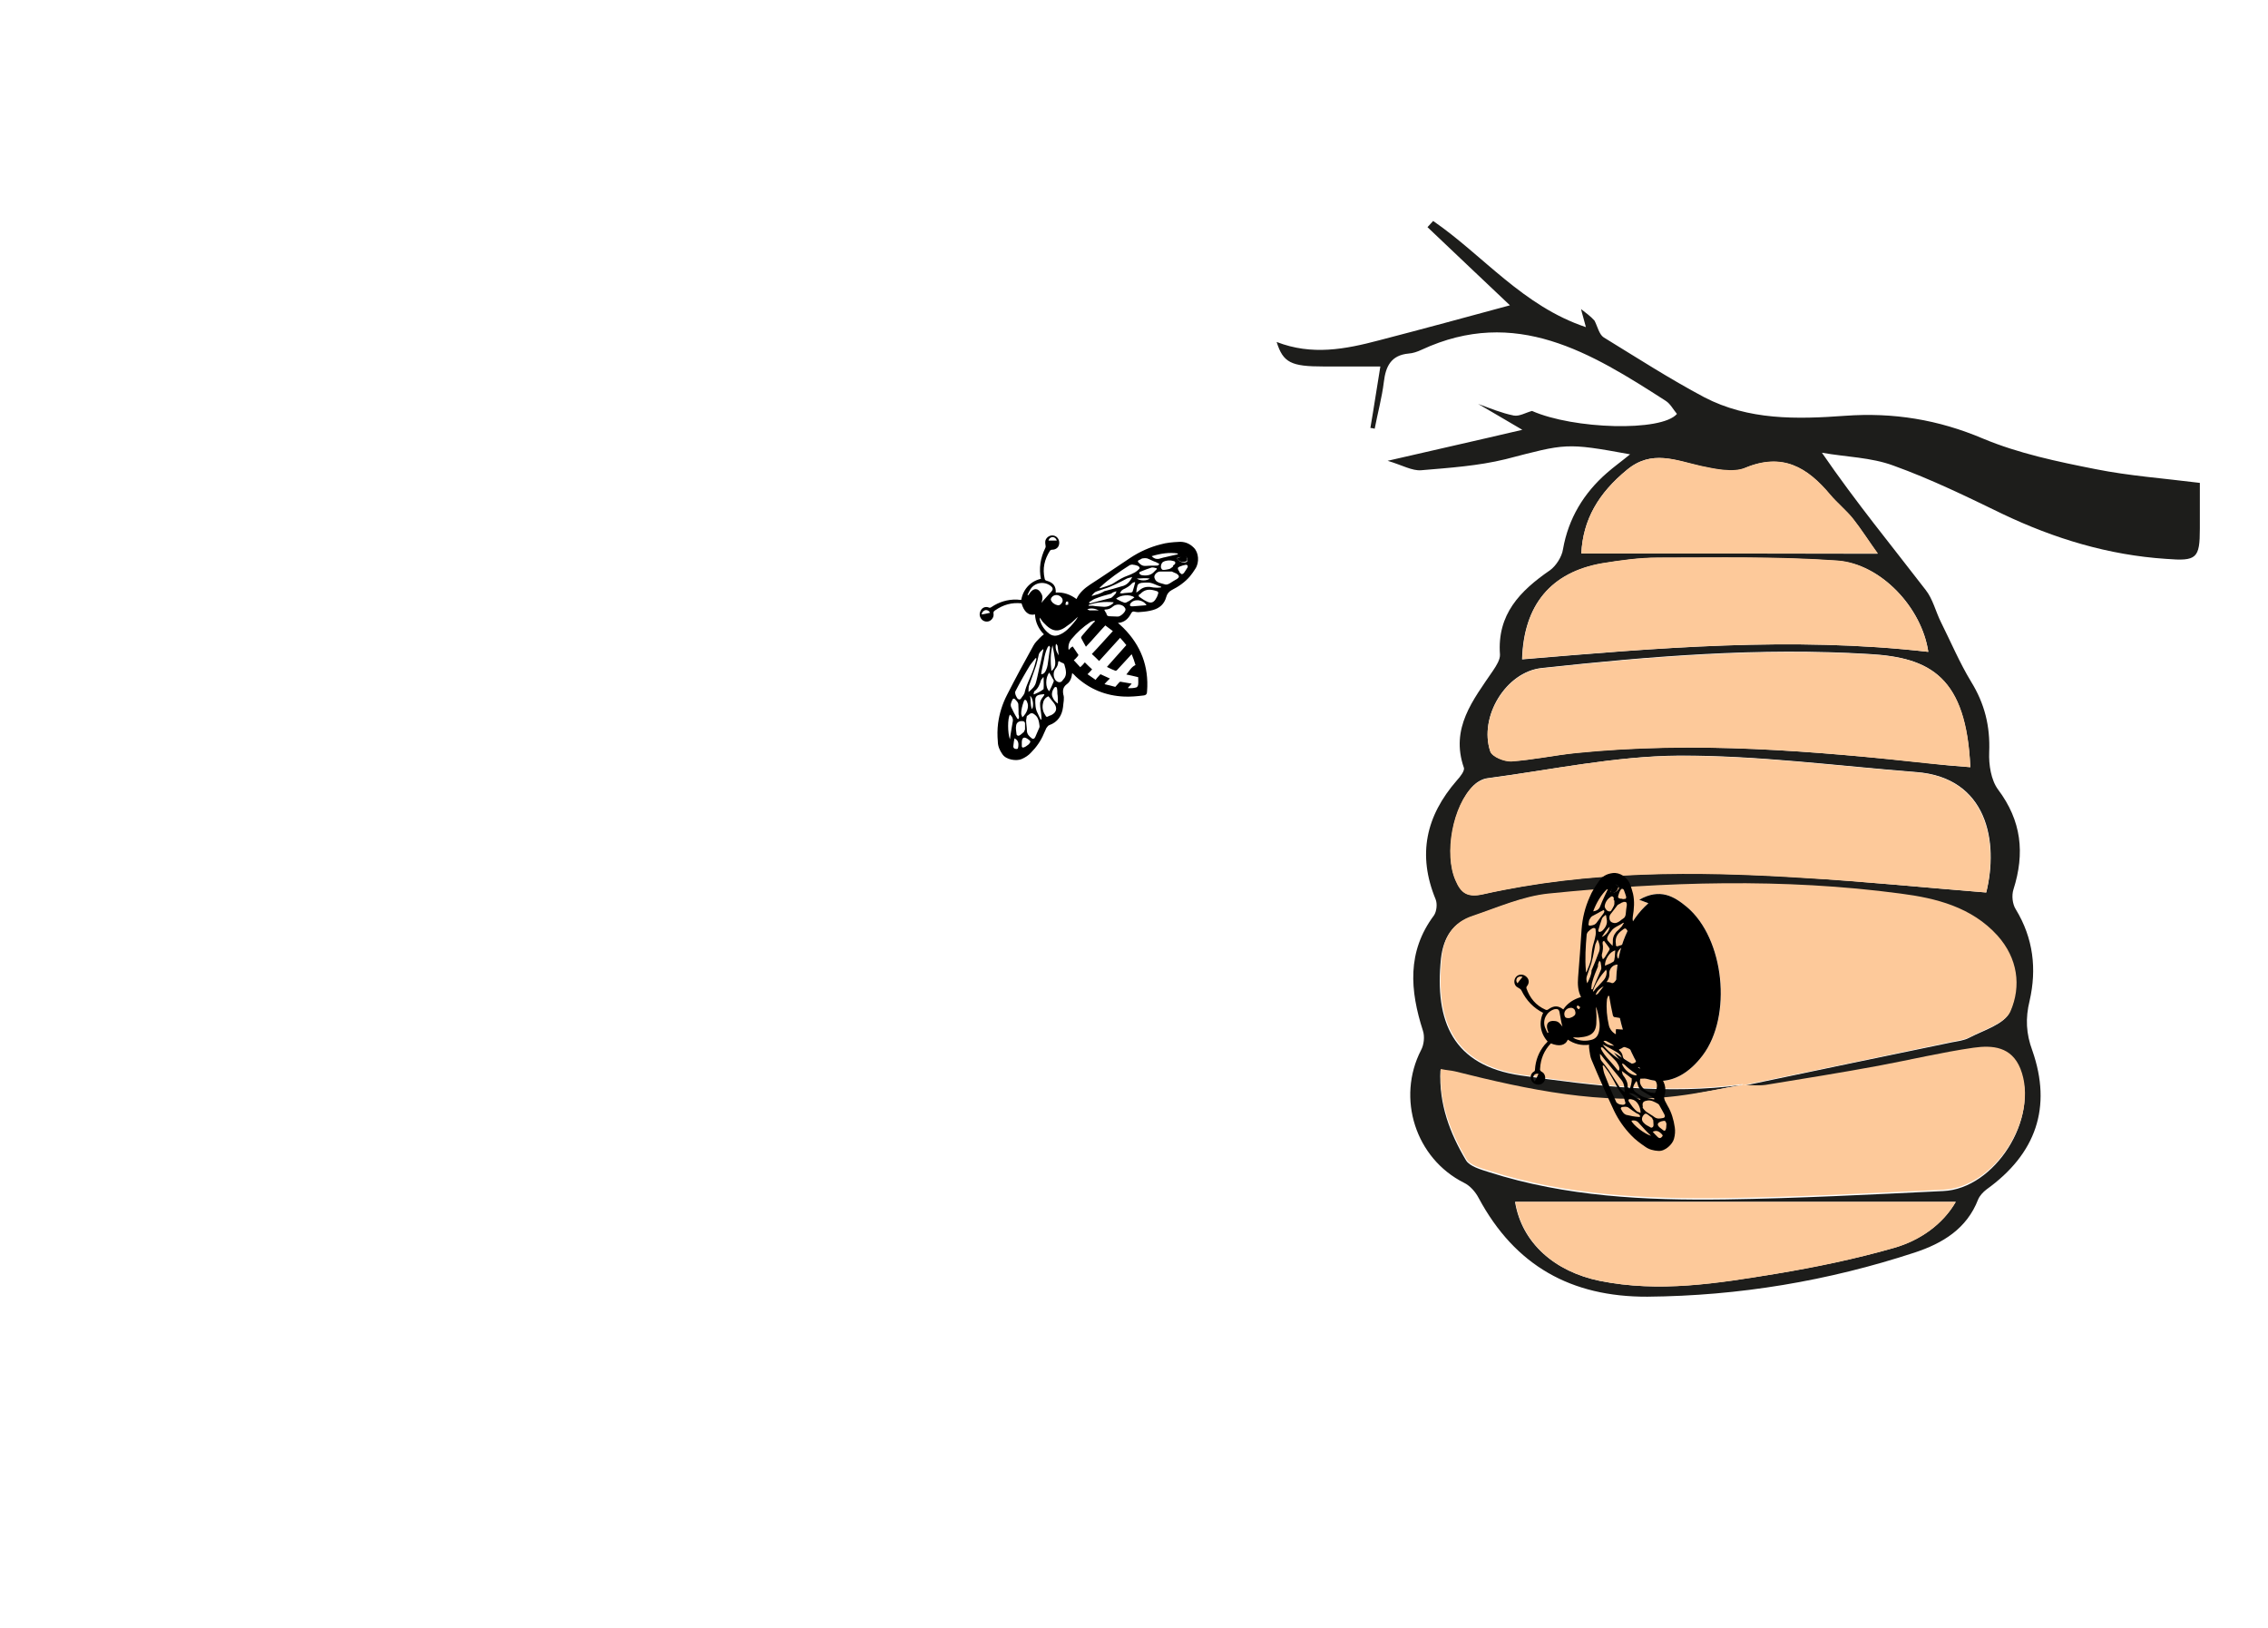 <?xml version="1.0" encoding="utf-8"?>
<!-- Generator: Adobe Illustrator 22.1.0, SVG Export Plug-In . SVG Version: 6.00 Build 0)  -->
<svg version="1.1" id="Calque_1" xmlns="http://www.w3.org/2000/svg" xmlns:xlink="http://www.w3.org/1999/xlink" x="0px" y="0px"
	 viewBox="0 0 841.9 604.3" style="enable-background:new 0 0 841.9 604.3;" xml:space="preserve">
<style type="text/css">
	.st0{fill:#1D1D1B;}
	.st1{fill:#FDC99A;}
</style>
<g>
	<g>
		<path d="M386.4,214.9c-0.8-4-0.2-7.8,1.6-11.5c0.2-0.4,0.2-0.7,0.1-1.1c-0.1-0.4-0.1-0.9-0.1-1.3c0.1-1.3,1.4-2.4,2.8-2.3
			c1.4,0.1,2.4,1.3,2.4,2.7c0,1.6-1.1,2.6-2.7,2.6c-0.3,0-0.6,0.2-0.7,0.3c-2.1,3.3-2.9,6.7-2,10.5c0.1,0.4,0.3,0.6,0.7,0.7
			c2.5,0.7,3.5,2,3.4,4.4c2.9-0.2,5.4,0.7,7.7,2.4c1.1-2.4,3-4,5.1-5.4c5-3.2,9.9-6.6,14.9-9.9c3.5-2.3,7.3-4,11.3-5
			c2.1-0.6,4.4-0.8,6.5-0.9c2.2-0.2,4.1,0.5,5.7,2.1c1.9,1.8,2.2,5.5,0.6,7.9c-0.6,1-1.3,1.9-2,2.8c-1.8,2.1-4.2,3.8-6.8,5.1
			c-1.1,0.6-1.7,1.5-2,2.6c-0.7,2.5-2.4,4.1-5,4.8c-1.4,0.4-2.9,0.6-4.5,0.7c-0.6,0.1-1.1,0.1-1.7,0c-1.2-0.3-1.4-0.3-2.1,1
			c-0.9,1.6-2.2,2.7-4,3c-0.2,0-0.5,0-0.6,0.1c0.7,0.5,1.3,1.2,2,1.8c6.5,6.5,9.5,14.3,8.8,23.5c0,1-0.3,1.5-1.4,1.6
			c-2.4,0.3-4.8,0.5-7.1,0.4c-6.8-0.3-12.8-2.7-17.9-7.4c-0.4-0.4-0.8-0.9-1.4-1.3c-0.2,1.7-0.7,3.2-2,4.1c-1.3,1-1.6,2.1-1.3,3.8
			c0.5,1.4,0,3.1-0.1,4.7c-0.4,3.2-2,5.6-5.1,6.7c-0.4,0.1-0.8,0.7-1.1,1.1c-0.3,0.6-0.6,1.3-0.9,2c-1.1,2.7-2.8,5.1-4.8,7.1
			c-0.9,1-2.1,1.8-3.5,2.4c-1.9,0.8-5.7,0.3-7.1-1.8c-1-1.4-1.7-3-1.7-4.7c-0.2-2.3-0.2-4.5,0.1-6.8c0.5-3.7,1.6-7.2,3.3-10.5
			c3.1-6.1,6.4-12.2,9.8-18.3c0.6-1.1,1.4-1.9,2.3-2.8c0.5-0.5,1-1,1.6-1.4c-2-2-3.2-4.6-3.3-7.4c-2.4,0.6-4.1-1-5-4.1
			c-3.6-0.4-6.8,0.5-9.8,2.6c-0.5,0.3-0.7,0.6-0.6,1.3c0.2,1.1-0.6,2.3-1.6,2.7c-1,0.4-2.3,0.1-3-0.9s-0.7-2.1-0.1-3.1
			c0.5-1,1.7-1.5,2.8-1.1c0.4,0.2,0.7,0.2,1.1-0.1c2.8-1.9,6-2.9,9.5-2.8c0.6,0.1,1,0.1,1.6,0.1c0.7-4.1,3.7-7.2,7.8-7.9
			C386.9,214.7,386.9,214.6,386.4,214.9z M378,261.2c-0.2-0.7-0.7-1.2-1.3-1.8c-0.3-0.3-0.8-0.1-0.9,0.3c-0.3,0.6-0.5,1.1-0.6,1.7
			c0,0.2,0,0.6,0.1,0.9c0.7,1.5,1.4,2.9,2.3,4.3c0.2,0.2,0.2,0.2,0.3,0.3c0.6-0.5,0.3-1,0.3-1.6c-0.1,0-0.1-0.1-0.1-0.1
			C378.1,263.9,378.1,262.6,378,261.2z M398.2,239.9c0.7,1,1.4,2.1,2.1,3.1c0.1,0-0.2,0.5-0.3,0.6c-0.4,0.4-0.8,1-1.4,1.4
			c0.8,0.9,1.5,1.6,2.4,2.6c0.6-0.5,1.1-1.1,1.7-1.8c0.9,0.9,1.7,1.7,2.7,2.6c-0.4,0.5-1,1.1-1.7,1.8c1.2,0.8,2,1.4,3,2.1
			c0.5-0.8,1.2-1.4,1.8-2.1c1.1,0.5,2.2,1,3.5,1.6c-0.7,0.7-1.3,1.2-2,2.1c1.4,0.3,2.9,0.7,4,1c0.7-0.7,1-1.2,1.6-1.8
			c0.1-0.1,0.3-0.1,0.4-0.1c1.4,0.3,2.7,0.4,4.1,0.7c-0.4,0.5-0.9,1-1.3,1.4c0,0.2,0,0.2,0,0.3c1,0,2,0,3-0.3c0.3,0,0.7-0.7,0.7-1.1
			c0.1-1,0-1.8,0-2.7c-1.6-0.4-3-0.7-4.4-1c1.1-1.2,1.8-2.8,3.4-3.5c-0.4-1.3-0.8-2.6-1.4-4c-0.4,0.3-0.6,0.6-0.7,0.7
			c-1.6,1.7-3.1,3.4-4.7,5.1c-0.1,0.2-0.6,0.4-0.7,0.3c-1-0.4-2-0.8-3.1-1.4c2.4-2.7,4.8-5.4,7.2-8.1c-0.7-0.9-1.4-1.7-2.3-2.7
			c-2.7,2.9-5.2,5.8-7.8,8.6c-0.9-0.9-1.7-1.7-2.7-2.6c2.7-2.8,5.2-5.7,7.8-8.5c-1-0.7-1.8-1.4-2.8-2.1c-2.4,2.5-4.6,5.2-7.2,7.9
			c-0.7-1.2-1.2-2.2-1.8-3.3c0-0.1,0.2-0.6,0.3-0.7c1.4-1.7,2.9-3.4,4.5-5.1c0.2,0,0.2-0.2,0.3-0.3c-0.1-0.2-0.1-0.2-0.1-0.3
			c-0.6,0.2-1.2,0.3-1.6,0.6c-2.6,1.7-4.9,3.8-6.9,6.2c-1,1.1-1.4,2.8-1.1,4.1C397.1,240.8,397.5,240.2,398.2,239.9z M382.4,246.8
			c-1.9,3.1-3.7,6.3-5.4,9.6c-0.2,0.2-0.2,0.8-0.1,1.1c0.1,0.6,0.4,1,0.7,1.6c0.4,0.5,1,0.7,1.4,0.1c0.5-0.8,1.3-1.5,1.4-2.4
			c0.6-2.6,1.8-4.7,2.7-7.1c0.7-1.7,1.2-3.4,1.6-5.1c0,0,0-0.2,0-0.3c-0.2,0-0.2,0-0.3-0.1C383.8,245.1,383.1,245.8,382.4,246.8z
			 M412.9,216.7c1.5-0.9,2.9-1.9,4.5-2.6c1.2-0.5,2.2-0.8,3.3-1.4c0.7-0.3,1.4-0.8,2-1.4c0.6-0.4,0.3-1-0.3-1.3
			c-0.5-0.1-1-0.4-1.6-0.4c-0.5-0.2-1.1,0-1.4,0.1c-3.8,2.4-7.6,5-10.9,8.1c-0.2,0.1-0.2,0.3-0.3,0.4c0.1,0,0.1,0.1,0.1,0.1
			C409.9,217.8,411.4,217.4,412.9,216.7z M435,212.1c-1.6,0-3,0-4.4,0c-1,0-2.2,1.1-2.1,2.1c0.1,0.6,0.5,1.4,1.1,1.7
			c0.8,0.5,1.7,0.6,2.6,0.9c0.7,0.3,1.3,0.1,2-0.3c1-0.7,1.8-1.1,2.8-1.7c0.8-0.6,0.8-1,0.1-1.7c-0.2,0-0.2,0-0.3-0.1
			c0.1,0,0.1-0.1,0.1-0.1C436.2,212.7,435.5,212.3,435,212.1z M380.9,267.3c0,1.3,0.3,2.7,0.3,4c0.1,1.2,0.8,1.9,1.7,2.6
			c0.5,0.5,1.1,0.3,1.4-0.4c0.4-1,0.9-2,1.3-3c0.2-0.3,0.3-0.7,0.3-1c-0.2-1.6-0.4-3.3-1.8-4.3c-0.9-0.8-1.6-0.6-2.3,0.1
			c-0.2,0-0.2,0.2-0.3,0.3c-0.2,0-0.2,0-0.3,0C381.1,266.2,381,266.6,380.9,267.3z M387.1,261.3c-0.3,1.7,0.2,3.1,1.1,4.4
			c0,0.3,0.5,0.3,0.6,0.3c0.5-0.3,1-0.5,1.4-0.6c2-1,2.4-2.6,1.1-4.4c-0.7-0.9-1.4-1.7-2.1-2.6C387.9,258.9,387.3,259.9,387.1,261.3
			z M422.7,220.8c0,0.2,0,0.5,0.1,0.6c0.9,0.6,1.8,1.3,2.7,1.7c1.8,1,2.9,0.5,3.8-1.3c0.2-0.2,0.2-0.5,0.3-0.6
			c0.6-1.5,0.6-1.7-1.1-2.1c-1.9-0.5-3.6-0.4-5.2,1.3C423.2,220.5,422.9,220.7,422.7,220.8z M392.8,245.6c0,1-0.4,1.9-1,2.6
			c-1,1.3-0.8,3.2,0.1,4.3c0.9,0.9,2,0.9,2.6-0.1c0.3-0.4,0.8-0.9,0.9-1.3c0.2-0.4,0.3-1,0.3-1.4c0-1.1-0.3-2.1-0.6-3.1
			c-0.1-0.3-0.4-0.5-0.7-0.6c-0.4-0.1-0.8-0.4-1.4-0.7C392.9,245.6,392.9,245.6,392.8,245.6z M410.3,227c0.1,0.3,0.4,0.5,0.4,0.6
			c0.1,1,0.7,1.1,1.4,1.1c0.9,0,1.7,0.1,2.6,0.1c0.2,0,0.2,0,0.3,0c1,0,2.8-1.7,2.8-2.6c0-0.4-0.3-0.8-0.6-1.1c-1.1-1-3-1-4.1,0
			c-0.8,0.7-1.7,1.1-2.8,1.1c-0.1,0-0.1,0-0.4,0.1C410.1,226.6,410.3,226.9,410.3,227z M390.3,219.5c0.7-0.8,0.6-1.4-0.3-2.1
			c-2.4-1.8-5.9-1.3-7.5,1.3c-0.4,0.7-0.8,1.4-1.1,2.1c0.2,0,0.2,0,0.3,0.1c0.3-0.3,0.4-0.6,0.7-1c1.4-1.8,3-1.7,4.1,0.3
			c0.7,1.1,0.5,2.2,0.1,3.5C387.8,222.2,389,221,390.3,219.5z M385.6,242.9c-0.3,1.4-0.6,2.8-1,4.1c-0.9,2.6-1.8,5.1-2.7,7.7
			c-0.1,0.7-0.1,1.4-0.1,2.1c1.2-1,2.4-2,2.8-3.7c0.6-2.2,1-4.6,1.6-6.9c0.3-1.5,0.7-2.9,1-4.5c0.1-0.3,0.1-0.4,0.1-0.7
			c0-0.1-0.1-0.1-0.1-0.1C386.6,241.5,385.9,241.9,385.6,242.9z M409.9,219.4c2.1-0.5,4.3-1.2,6.4-1.8c2-0.4,3.1-1.7,4-3.5
			c-0.7,0.3-1.4,0.3-2,0.6c-2.7,1.4-5.4,2.9-8.4,3.8c-0.9,0.3-1.7,0.6-2.6,0.9c-0.8,0.2-1.5,0.8-2.1,1.8
			C406.9,220.7,408.6,220.3,409.9,219.4z M396.5,232c-3.5,2.8-5.8,2.7-9.2-1c-0.5-0.5-0.8-1.2-1.4-1.8c0,0.3,0.1,0.6,0.1,0.9
			c0.6,2,1.7,3.7,3.4,5c1.3,1,2.6,1,4,0.4c2.1-0.9,3.7-2.6,5.1-4.3c0.6-0.7,1.2-1.4,1.6-2.3c0.1,0,0.1,0,0,0
			C398.9,230,397.8,231.2,396.5,232z M388.3,248.7c0.3-0.7,0.5-1.3,0.6-2c0.3-2.1,0.6-4.3,0.9-6.4c0-0.1-0.2-0.4-0.3-0.7
			c-0.2,0.3-0.5,0.3-0.6,0.6c-0.7,1.4-1.1,3-1.4,4.7c-0.3,1.6-0.6,3-0.9,4.4c0,0.3-0.1,0.6-0.1,0.9
			C387.5,250.2,388,249.4,388.3,248.7z M429.1,208.6c-1.2-0.4-2.2-1-3.3-1.4c-0.5-0.1-1-0.1-1.6,0c-0.4,0-0.9,0.5-1.3,0.6
			c-0.6,0.2-0.6,0.6-0.3,0.9c0.8,0.9,1.5,1.4,2.8,1.3c1.2-0.1,2.5-0.1,3.8-0.1c0.4,0,1,0,1.1-0.7
			C429.7,208.9,429.4,208.8,429.1,208.6z M412.5,220.3c-2,0.5-4,1.1-5.8,1.8c-0.9,0.3-1.6,0.9-2.3,1.3c-0.1,0-0.1,0.3-0.1,0.4
			c0.1,0,0.3,0.1,0.4,0.1c2.6-0.7,5.1-1.3,7.7-2c0.6-0.3,1.1-1,1.7-1.6c0.2-0.2,0.2-0.5,0.3-0.9C413.5,219.7,413,219.8,412.5,220.3z
			 M386.5,265c-0.1-1.1-0.4-2.4-0.4-3.5c-0.1-1.1,0.3-1.9,1-2.8c0.3-0.3,0.5-0.7,0.6-1c-0.1,0-0.1-0.1-0.1-0.1
			c-0.7,0.1-1.6,0.1-2.3,0.4c-0.7,0.3-1,0.9-1,1.6c0,1.7,0,3.5,0.9,5.1c0.4,0.9,0.7,1.6,1.1,2.3c0.2,0,0.2,0,0.3,0
			C386.6,266.4,386.6,265.7,386.5,265z M378.8,272.7c0.4-0.4,0.9-0.7,1.3-1.1c0.1-0.4,0.4-0.7,0.4-1c0-0.7,0-1.4,0-2.1
			c0-0.6-0.4-0.9-1-0.9c-1.3-0.1-2.2,0.6-2.3,1.7c-0.2,1,0,1.9,0.1,2.8c0,0.3,0.1,0.5,0.1,0.6C377.8,273.1,378.1,273.2,378.8,272.7z
			 M436,209.5c0.5-0.6,0.3-1.2-0.4-1.3c-1.2-0.4-2.7-0.3-3.8,0.3c-0.7,0.3-1.2,2-0.6,2.6c0.1,0.3,0.4,0.4,0.7,0.4
			c0.7,0,1.4-0.2,2-0.3c0.6-0.1,1-0.6,1.6-1l-0.1-0.1C435.5,209.8,435.8,209.5,436,209.5z M426,216.2c-0.7,0-1.4,0-2.3,0.1
			c-1,0.2-1.5,0.6-1.6,1.6c-0.2,0.6-0.2,1.1-0.3,2c0.4-0.3,0.7-0.4,1-0.7c1.2-1.1,2.4-1.5,4-1.4c1,0.2,1.8,0.3,2.8,0.3
			c0.5,0,1-0.1,1.4-0.1c0-0.2,0-0.2,0-0.3C429.3,217.3,427.7,216.1,426,216.2z M414.3,222.2c0.9,0.4,1.7,1,2.7,1.3
			c0.4,0.3,1,0.2,1.4-0.1c0.9-0.4,1.8-1.1,2.7-1.7C419.5,220.4,415.8,220.8,414.3,222.2z M392.3,224.5c0.7,0.3,1.4,0,1.8-0.7
			c0.5-0.5,0.5-1.5-0.1-2.1c-1-1.2-2.8-1.2-3.7,0.1c-0.4,0.6-0.3,1.1,0.6,2C391.2,223.9,391.6,224.4,392.3,224.5z M389.5,256.5
			c0.6-1.2,1.2-2.4,1.6-3.5c0.1-0.2,0.1-0.5,0-0.6c-0.5-0.8-1-1.8-1.6-2.8C388,251.4,388,255.3,389.5,256.5z M390.3,249
			c1.4-1.1,1.5-2.4,1.4-3.7c-0.3-2-0.6-4-1-5.8C389.9,242.5,389.9,245.6,390.3,249z M427.5,206.4c0.9,0.9,1.6,1.1,2.6,1
			c0.9-0.2,1.6-0.5,2.3-0.6c1.5-0.4,3.2-0.7,4.8-1.1c0-0.2,0-0.2,0-0.3C434.1,204.9,430.8,205.4,427.5,206.4z M420.3,216.4
			c-0.9,1.1-2.2,1.8-3.5,2.4c-0.1,0.2-0.3,0.2-0.4,0.3c-0.3,0.3-0.4,0.6-0.7,1c0.3,0.1,0.7,0.1,1,0.1c1-0.2,2-0.2,3-0.3
			c0.3,0,0.6-0.2,0.7-0.3c0.4-1.1,0.7-2.4,1-3.5c-0.2,0-0.2,0-0.3-0.1C420.8,216.1,420.5,216.3,420.3,216.4z M404.1,224.5
			c0,0.2,0,0.2,0,0.3c0.6,0,1,0,1.6,0c1,0.2,2,0.2,3,0.3c1.5,0.2,2.8,0.1,4.1-0.9c0.2,0,0.2-0.2,0.3-0.3c0,0,0.2-0.1,0.3-0.4
			C410,223.2,406.9,223.5,404.1,224.5z M427.5,210.6c-1.5,0.5-2.9,1-4.3,1.6c-0.4,0.3-0.4,0.6,0,0.9c0.3,0.3,0.7,0.4,1,0.4
			c1.7,0.2,3.2-0.1,4.3-1.4c0.3-0.3,0.6-0.6,0.9-0.9c0-0.2,0-0.2,0-0.3C428.8,210.8,428.3,210.5,427.5,210.6z M419.6,224
			c-0.3,0.6-0.2,0.9,0.4,1c0.2,0,0.5,0,0.6,0c1.6-0.1,3.3-0.3,5-0.4C424.3,222.4,420.9,222.1,419.6,224z M387.3,255.8
			c0.1,0,0.1-0.3,0.1-0.4c0.1-1.2,0-2.5,0-3.8c0-0.1,0-0.1-0.1-0.4c-0.3,0.6-0.8,0.9-0.9,1.3c-0.4,1.4-1,3-2.4,4
			c-0.2,0.2-0.2,0.6-0.3,0.9c0,0.2,0,0.2,0.1,0.3C384.9,257.2,386.2,256.7,387.3,255.8z M375.9,268c0.3-1.1-0.1-2.1-1-2.8
			c-0.9,1.3-0.9,6.8,0,9.2C375.1,272.3,375.6,270,375.9,268z M381.3,260.6c0-0.2-0.2-0.5-0.3-0.6c-0.3-0.5-0.8-0.3-0.9,0.1
			c-0.6,1.7-1.1,3.3-1,5c0.1,0.2,0.3,0.7,0.4,1.1C381.2,264.7,382.1,262.2,381.3,260.6z M392.5,257.4c0-0.7,0-1.2-0.1-1.8
			c0-0.3-0.3-0.7-0.4-0.7s-0.6,0.1-0.7,0.4c-0.7,1-1,2-0.7,3.1c0.4,1.1,1,2,2.1,2.7C392.7,259.6,392.7,258.5,392.5,257.4z
			 M439.5,212.6c0.4-0.6,0.9-1.3,1.3-2c0.3-0.6-0.1-1.1-0.7-1c-0.7,0.1-1.6,0.4-2.3,0.7c-0.7,0.3-0.7,0.7-0.3,1.4
			c0,0.1,0.2,0.3,0.3,0.4c0,0.3,0.1,0.5,0.4,0.6C438.5,213.2,439,213.2,439.5,212.6z M381.6,274.3L381.6,274.3c-1.4-1-2.2-0.7-2.3,1
			c0,0.6,0,1.2,0,1.6s0.3,0.7,0.9,0.4c0.6-0.2,1.1-0.7,1.7-1.1C382.7,275.2,382.7,275.1,381.6,274.3z M440.6,208.5
			c0.1,0,0.1-0.7,0.1-1c0-0.6-0.4-1-1-0.9c-0.4,0-0.8,0-1.1,0.1c-0.5,0-1.1,0.3-1.8,0.4C437.6,208.5,439.3,209.1,440.6,208.5z
			 M376.2,276.5c-0.2,0.8,0.1,1.3,0.7,1.4c0.8,0.1,1,0.1,1.1-0.9c0.2-1.7-0.3-2.4-1.4-3C376.4,274.8,376.3,275.5,376.2,276.5z
			 M383.1,263.2c0.7-1.2,0.4-4-0.7-5C382.7,260.1,382.4,261.6,383.1,263.2z M426.8,214.7c-1.7-0.3-3.1,0-4.8,0
			C423.3,215.6,425.7,215.6,426.8,214.7z M367.5,227.4c-0.3-0.7-1-1.1-1.7-1c-0.7,0.2-1.3,0.7-1.4,1.6
			C365.5,227.9,366.6,227.6,367.5,227.4z M390.6,199.3c-0.7,0.2-1.1,0.4-1.4,1.3c1,0,2,0,3.1,0C392,199.7,391.4,199.3,390.6,199.3z
			 M392.6,239.9c0-0.4-0.3-0.7-0.6-1c-0.4,1.6,0.1,2.9,1,4.3C392.9,241.9,392.7,240.9,392.6,239.9z M403.6,226.1
			c0.3,0.1,0.6,0.4,0.9,0.4c1.1,0,2.3,0,3.4,0C406.6,225.9,405.2,225.5,403.6,226.1z M396.5,224.4c0.1-0.2,0-0.7,0-1.1
			c0-0.1-0.6-0.1-0.7,0c-0.2,0.2-0.2,0.7-0.3,1.1c0.2,0,0.2,0,0.3,0.1C396.1,224.4,396.5,224.4,396.5,224.4z"/>
		<path d="M438.5,206.4c0.4,0,0.8-0.1,1.1-0.1c0.6,0,1,0.3,1,0.9c0.2,0.3,0,0.9-0.1,1c-1.3,0.7-3,0.3-3.7-1.1
			C437.5,207.1,438.1,206.8,438.5,206.4z"/>
	</g>
	<g id="solghn_3_">
		<g>
			<path class="st0" d="M591.9,119c1.1,2.1,1.7,5.1,3.4,6.2c12.4,7.6,24.5,15.4,37.3,22.2c16.5,8.6,34.4,8.2,52.3,6.9
				c17.9-1.3,34.6,1.4,51.3,8.5c13.2,5.5,27.5,8.5,41.7,11.3c12.5,2.5,25.2,3.4,38.7,5.1c0,5.8,0,11.4,0,16.9
				c0,11.2-1.2,12.2-12.5,11.3c-21.4-1.4-41.5-7.5-60.8-16.7c-13.2-6.4-26.5-12.9-40.4-17.9c-8.3-3.1-17.7-3.2-26.6-4.8
				c12.7,18.5,25.9,34.5,38.5,50.9c2.7,3.4,3.7,8,5.7,12c3.7,7.4,6.9,15,11.2,22.1c5,8.1,7.1,16.5,6.7,26.1
				c-0.2,4.7,0.7,10.4,3.3,13.9c8.7,11.6,10,23.6,5.7,37.1c-0.7,2.2-0.4,5.4,0.9,7.4c6.5,10.7,7.8,22.1,5.1,33.9
				c-1.6,6.5-1.3,12.2,1,18.4c7.4,21.1,1.4,38.4-17,51.6c-1.3,1-2.5,2.3-3.1,3.7c-4.2,10.9-13.2,16.3-23.5,19.7
				c-32.3,10.6-65.3,16.1-99.3,16.4c-28.3,0.1-49.1-11.5-62.6-36.6c-1.2-2.3-3.2-4.6-5.5-5.7c-17.9-9-25.1-31.3-15.9-49.2
				c1.1-2,1.4-5.1,0.7-7.2c-4.8-14.9-6-29.3,4.1-42.8c1-1.5,1.3-4.3,0.6-6c-6.8-16.5-3.6-30.9,7.9-44.1c1.2-1.3,3-3.6,2.6-4.7
				c-5.1-14.7,3.4-25.1,10.8-36c1.3-1.9,2.7-4.2,2.6-6c-1.1-14.9,7.4-23.6,18.6-31.3c2.2-1.6,4.4-5,4.8-7.8
				c2-11.4,7.7-20.8,16.3-28.3c2.5-2.2,5.3-4.2,8.6-6.9c-24-4.4-23.8-4-46.2,1.8c-10.2,2.5-20.8,3.2-31.3,4.1
				c-3.4,0.3-7.1-1.9-12.5-3.5c17.7-4.1,33-7.5,50-11.5c-7.2-4.2-11.7-6.9-16.4-9.6c4.4,1.6,8.7,3.4,13.2,4.3
				c2.1,0.4,4.5-1.1,6.8-1.7c15.4,6.8,48.1,7.8,53.8,1.1c-1.3-1.5-2.4-3.7-4.1-4.8c-27.8-17.9-55.8-35.2-90.7-19
				c-1.5,0.7-3.2,1.3-4.8,1.4c-6.5,0.6-8.5,4.7-9.2,10.5c-0.7,5.8-2.3,11.6-3.4,17.4c-0.6-0.2-1-0.2-1.6-0.3
				c1.3-7.5,2.4-15,3.7-22.8c-7.5,0-14.3,0-21.1,0c-12,0-15-1.4-17.4-9.1c13.1,5.1,25.5,2.7,38-0.6c16.2-4.2,32.4-8.6,48.6-13
				c-9.6-9-20.1-19.1-30.6-29c0.7-0.7,1.4-1.6,2.1-2.3c18.6,12.8,33.3,31.6,56.7,39.4c-0.8-3.2-1.4-4.9-1.8-6.7
				C588.7,116.1,590.5,117.4,591.9,119z M622.6,407.2c-28.2,3.5-55.4-2.3-82.5-9.1c-1.4-0.5-3.1-0.6-5.4-0.9
				c-0.6,12.6,3.5,23.3,9.5,33.4c1.4,2.3,5.5,3.4,8.6,4.4c28.5,9.1,58,10.5,87.6,10.1c26.9-0.4,54-1.8,80.9-3.1
				c19.2-0.8,35.7-26.9,28.6-44.9c-3.2-8.2-10.3-8.8-17.4-7.8c-11.9,1.9-23.5,4.6-35.3,6.7c-13.8,2.6-27.9,4.8-41.9,7.1
				c-2.8,0.4-5.9,0-8.9,0c26.1-5.5,52.1-10.9,78.2-16.3c2.1-0.4,4.6-0.7,6.4-1.7c5.4-2.8,13-5,15-9.5c4.1-9.5,2.7-19.9-4.8-28.1
				c-9.6-10.6-22.7-13.9-36-15.6c-43.5-5.8-87.3-4.4-130.8,0c-9.5,1-18.7,5.1-27.9,8.2c-7.2,2.4-10.7,7.8-11.6,15.6
				c-2.4,23.4,4.4,39.7,29.6,43.4c27.5,3.9,54.7,7.2,82.3,3.5C638.9,404,630.8,405.7,622.6,407.2z M711.3,286.5
				c-29.3-2.3-58.8-6.2-88.1-6.1c-23.6,0.2-47.4,5.3-71.1,8.4c-1.7,0.2-3.7,1.3-5,2.6c-7.7,7.5-11.1,25.5-6.7,35.3
				c2,4.7,4.4,6.4,10.2,5.1c39.1-8.8,78.9-8.7,118.7-6.1c22.7,1.4,45.3,3.7,68,5.5C742,312.5,737.8,288.5,711.3,286.5z M693.9,242.7
				c-40.7-2.5-81.2,0.8-121.6,5.2c-13.3,1.4-23.4,18.1-19.1,30.9c0.7,2,5.2,3.8,7.8,3.7c7.9-0.5,15.8-2.2,23.9-3.1
				c44.3-4.5,88.5-0.7,132.6,4c4.4,0.6,8.8,0.9,13.9,1.3C729.8,251.3,716.7,244,693.9,242.7z M682,208.1
				c-22.2-1.5-44.5-1.1-66.7-1.1c-6.8,0-13.9,1-20.7,2.1c-18.8,3.3-29,15.3-29.6,35.6c50.1-4.2,99.9-8.6,150.8-2.8
				C713.4,225.6,698.4,209.3,682,208.1z M562.4,446c2.5,15.4,14.9,25.9,31.3,29.3c22.3,4.5,43.8,0.9,65.5-2.6
				c14.8-2.5,29.5-5.5,43.8-9.6c9.8-2.8,18.3-8.9,23-17.1C671.3,446,616.9,446,562.4,446z M697,205.5c-3.3-4.7-6-9-9.1-12.8
				c-2.6-3.3-5.9-5.8-8.6-9.1c-8.4-10.2-17.7-15.7-31.6-9.9c-4.5,2-11.1,0.4-16.3-0.7c-9.4-2.1-18.3-6.3-27.5,1.4
				c-10.5,8.6-16.3,18.4-16.9,31C623.6,205.4,659.4,205.4,697,205.5z"/>
			<g>
				<path class="st1" d="M647.1,402.3c-27.6,3.7-55,0.5-82.3-3.5c-25.2-3.7-32-19.9-29.6-43.4c0.7-7.7,4.2-13.2,11.6-15.6
					c9.2-3.1,18.4-7.2,27.9-8.2c43.5-4.4,87.3-5.8,130.8,0c13.2,1.7,26.4,5,36,15.6c7.5,8.4,8.9,18.7,4.8,28.1
					c-2,4.5-9.8,6.7-15,9.5c-1.9,1-4.3,1.3-6.4,1.7c-26.1,5.5-52.1,10.9-78.2,16.3C646.7,402.8,646.8,402.6,647.1,402.3z
					 M611.9,335.2c-14.9,13.1-15.9,40.4-3,61.4c-3.1-2-6.3-3.9-9.8-6c10.2,13.7,23.1,14,32.9,1.1c11.2-14.6,8.2-43.3-5.8-55.1
					c-4.8-4-10-7.2-17.7-2.7C610.2,334.6,611.1,334.9,611.9,335.2z"/>
				<path class="st1" d="M646.5,402.6c2.9,0,5.9,0.4,8.9,0c14-2.3,27.9-4.5,41.9-7.1c11.8-2.2,23.5-5,35.3-6.7
					c7.1-1,14.1-0.4,17.4,7.8c7.1,18-9.3,44-28.6,44.9c-26.9,1.3-54,2.7-80.9,3.1c-29.6,0.4-59.1-1-87.6-10.1c-3.1-1-7.2-2-8.6-4.4
					c-5.8-10-10.1-20.8-9.5-33.4c2.3,0.5,3.8,0.5,5.4,0.9c27.1,6.8,54.3,12.6,82.5,9.1c8.1-1,16-2.7,24.1-4.1
					C646.8,402.6,646.7,402.8,646.5,402.6z"/>
				<path class="st1" d="M669.2,325.8c-39.8-2.5-79.4-2.7-118.7,6.1c-5.8,1.3-8.2-0.4-10.2-5.1c-4.4-9.9-1.1-27.9,6.7-35.3
					c1.3-1.2,3.3-2.3,5-2.6c23.6-3.2,47.3-8.3,71.1-8.4c29.3-0.1,58.8,3.8,88.1,6.1c26.4,1.9,30.6,25.9,26.1,44.6
					C714.8,329.4,692.1,327.1,669.2,325.8z"/>
				<path class="st1" d="M717.5,283.5c-44.2-4.9-88.2-8.5-132.6-4c-7.9,0.8-15.8,2.5-23.9,3.1c-2.7,0.1-7.1-1.7-7.8-3.7
					c-4.3-12.8,5.9-29.5,19.1-30.9c40.4-4.3,80.8-7.6,121.6-5.2c22.8,1.2,36.1,8.6,37.5,41.9C726.1,284.2,721.8,283.9,717.5,283.5z"
					/>
				<path class="st1" d="M565.1,244.6c0.6-20.3,10.8-32.3,29.6-35.6c6.8-1.1,13.8-2.1,20.7-2.1c22.2,0,44.6-0.5,66.7,1.1
					c16.1,1.2,31.3,17.6,33.7,33.9C664.9,236.1,615.1,240.5,565.1,244.6z"/>
				<path class="st1" d="M703.1,463.1c-14.3,4.1-29.1,7.2-43.8,9.6c-21.7,3.6-43.4,7.1-65.5,2.6c-16.6-3.4-28.7-13.9-31.3-29.3
					c54.4,0,108.8,0,163.5,0C721.3,454.2,713,460.3,703.1,463.1z"/>
				<path class="st1" d="M604,174.3c9.2-7.5,18.1-3.5,27.5-1.4c5.2,1.1,11.8,2.5,16.3,0.7c13.9-5.8,23.1-0.2,31.6,9.9
					c2.6,3.1,6,5.8,8.6,9.1c3.1,4,5.8,8.3,9.1,12.8c-37.7,0-73.7,0-110.1,0C587.6,192.8,593.4,183,604,174.3z"/>
			</g>
			<path d="M626.2,336.6c13.9,11.7,16.9,40.5,5.8,55.1c-9.8,12.9-22.8,12.6-32.9-1.1c3.6,2.3,6.7,4.2,9.8,6
				c-12.9-21-11.9-48.4,3-61.4c-0.8-0.3-1.8-0.7-3.4-1.3C616.2,329.5,621.4,332.6,626.2,336.6z"/>
		</g>
	</g>
	<g>
		<path d="M572.9,375.9c-3.6-1.8-6.3-4.6-8.1-8.3c-0.2-0.4-0.4-0.6-0.8-0.8c-0.4-0.2-0.8-0.5-1.1-0.7c-1-0.9-1-2.6-0.1-3.6
			s2.5-1.1,3.6-0.2c1.3,1,1.4,2.5,0.4,3.7c-0.2,0.2-0.2,0.6-0.2,0.7c1.3,3.7,3.5,6.4,7.1,8c0.4,0.2,0.7,0.1,1-0.1
			c2.1-1.5,3.7-1.5,5.6,0c1.6-2.4,3.9-3.8,6.6-4.6c-1.2-2.3-1.3-4.8-1.1-7.3c0.5-5.9,0.9-11.9,1.3-17.8c0.3-4.2,1.3-8.2,3-12
			c0.8-2,2.1-4,3.3-5.7c1.2-1.9,2.9-2.9,5.2-3.2c2.6-0.4,5.7,1.6,6.6,4.4c0.4,1.1,0.7,2.2,1,3.3c0.6,2.7,0.4,5.6-0.1,8.5
			c-0.2,1.2,0.1,2.3,0.8,3.2c1.5,2.1,1.8,4.4,0.7,6.9c-0.5,1.4-1.3,2.7-2.2,4c-0.3,0.5-0.6,0.9-1,1.3c-1,0.8-1.1,0.9-0.5,2.3
			c0.7,1.7,0.8,3.4-0.1,5c-0.1,0.2-0.3,0.4-0.3,0.5c0.8-0.2,1.7-0.3,2.6-0.5c9.1-1.1,17.1,1.3,24,7.5c0.8,0.6,1,1.2,0.4,2.1
			c-1.2,2.1-2.6,4.1-4,5.9c-4.4,5.2-10,8.4-16.8,9.6c-0.6,0.1-1.2,0.1-1.9,0.3c1.2,1.2,2.1,2.5,2,4.1c0,1.6,0.7,2.6,2.2,3.4
			c1.4,0.5,2.4,1.9,3.6,3c2.3,2.3,3.2,5,2.2,8.1c-0.2,0.4,0.1,1.1,0.2,1.5c0.3,0.6,0.7,1.3,1,1.9c1.5,2.5,2.3,5.3,2.7,8.1
			c0.2,1.3,0.1,2.8-0.3,4.2c-0.5,2-3.3,4.7-5.8,4.5c-1.7-0.1-3.4-0.5-4.8-1.5c-1.9-1.3-3.7-2.6-5.3-4.3c-2.6-2.7-4.7-5.7-6.3-9
			c-2.9-6.2-5.7-12.5-8.4-19c-0.5-1.1-0.6-2.3-0.8-3.5c-0.1-0.7-0.2-1.4-0.1-2.1c-2.8,0.4-5.6-0.3-7.9-1.9c-1,2.3-3.3,2.6-6.3,1.4
			c-2.5,2.6-3.8,5.7-4,9.3c-0.1,0.6,0,0.9,0.7,1.3c1,0.5,1.4,1.9,1.1,2.9c-0.3,1-1.3,1.9-2.6,1.8c-1.2-0.1-2.1-0.7-2.5-1.8
			c-0.5-1-0.1-2.3,0.8-2.9c0.4-0.2,0.6-0.4,0.6-0.9c0.2-3.4,1.4-6.5,3.6-9.2c0.4-0.4,0.7-0.7,1.1-1.2c-2.8-3.1-3.4-7.3-1.5-11
			C573,375.4,572.9,375.3,572.9,375.9z M604.3,410.9c-0.7-0.3-1.4-0.2-2.2-0.1c-0.4,0.1-0.6,0.6-0.3,0.9c0.3,0.6,0.6,1.1,1,1.5
			c0.2,0.1,0.5,0.4,0.8,0.5c1.6,0.4,3.1,0.7,4.8,0.8c0.3,0,0.3,0,0.4-0.1c0-0.8-0.6-0.9-1.1-1.2c-0.1,0.1-0.1,0-0.1,0
			C606.5,412.5,605.4,411.7,604.3,410.9z M599.9,381.9c1.2,0.1,2.5,0.2,3.7,0.2c0.1-0.1,0.3,0.5,0.3,0.6c0.1,0.6,0.3,1.2,0.2,2
			c1.2-0.1,2.2-0.2,3.5-0.3c0-0.8-0.2-1.5-0.4-2.4c1.3-0.2,2.4-0.3,3.7-0.5c0.1,0.6,0.3,1.5,0.4,2.4c1.4-0.5,2.3-0.7,3.5-1.1
			c-0.3-0.9-0.4-1.8-0.6-2.7c1.1-0.6,2.1-1.1,3.4-1.8c0.1,1,0.1,1.8,0.4,2.9c1.1-0.9,2.3-1.9,3.2-2.5c-0.1-1-0.3-1.5-0.4-2.4
			c0-0.1,0.1-0.3,0.2-0.4c1.1-0.9,2-1.9,3.1-2.8c0.1,0.6,0.2,1.3,0.3,1.9c0.2,0.1,0.2,0.1,0.2,0.2c0.6-0.8,1.2-1.6,1.6-2.6
			c0.2-0.2-0.1-1-0.4-1.2c-0.7-0.7-1.4-1.1-2.1-1.7c-1.3,1-2.4,1.9-3.5,2.9c-0.3-1.6-1.1-3.1-0.7-4.8c-1.3-0.5-2.5-1-4-1.3
			c0,0.5,0.1,0.8,0.1,1c0.4,2.3,0.8,4.5,1.1,6.8c0.1,0.2-0.1,0.7-0.2,0.7c-0.9,0.5-1.9,1.1-3,1.6c-0.7-3.6-1.3-7.1-2-10.7
			c-1.1,0-2.2,0.1-3.5,0.2c0.6,3.9,1.4,7.7,2,11.4c-1.3,0.2-2.4,0.3-3.7,0.5c-0.6-3.9-1.3-7.6-1.9-11.4c-1.2,0.4-2.2,0.6-3.4,0.9
			c0.5,3.4,1.3,6.8,1.8,10.5c-1.4-0.2-2.5-0.4-3.7-0.6c-0.1-0.1-0.4-0.5-0.4-0.7c-0.5-2.1-0.9-4.4-1.3-6.7c0.1-0.2,0-0.3-0.1-0.4
			c-0.2,0-0.2,0-0.3-0.1c-0.2,0.6-0.5,1.1-0.5,1.6c-0.3,3.1,0,6.2,0.7,9.3c0.3,1.5,1.4,2.8,2.6,3.4
			C599.9,383.3,599.7,382.7,599.9,381.9z M595.6,398.6c1.3,3.4,2.7,6.8,4.3,10.2c0,0.3,0.5,0.6,0.8,0.8c0.5,0.3,1,0.3,1.7,0.4
			c0.6,0,1.2-0.4,0.9-1c-0.3-0.9-0.4-1.9-1-2.6c-1.7-2.1-2.6-4.3-3.9-6.5c-0.9-1.6-1.9-3-3-4.4c0,0-0.2-0.1-0.2-0.2
			c-0.1,0.2-0.1,0.2-0.3,0.2C595.1,396.5,595.2,397.5,595.6,398.6z M590.6,356.1c0.2-1.7,0.3-3.5,0.7-5.1c0.3-1.3,0.7-2.2,0.9-3.5
			c0.2-0.7,0.2-1.6,0.1-2.4c0.1-0.7-0.6-0.9-1.2-0.6c-0.4,0.3-0.9,0.5-1.3,1c-0.5,0.3-0.7,0.9-0.8,1.2c-0.4,4.5-0.7,9.1-0.3,13.6
			c0,0.2,0.1,0.3,0.1,0.5c0.1-0.1,0.1,0,0.1,0C589.6,359.1,590.2,357.7,590.6,356.1z M600.5,335.8c-1,1.3-1.8,2.4-2.7,3.5
			c-0.6,0.8-0.5,2.4,0.4,2.9c0.5,0.3,1.4,0.5,2,0.2c0.9-0.3,1.5-1,2.3-1.5c0.7-0.4,0.9-1,1-1.8c0.1-1.2,0.2-2.1,0.4-3.3
			c0-1-0.3-1.2-1.3-1.1c-0.1,0.2-0.1,0.2-0.3,0.2c0.1-0.1,0-0.1,0-0.1C601.7,335.2,601,335.5,600.5,335.8z M610.9,412.4
			c1,0.8,2.3,1.4,3.3,2.2c1,0.7,2,0.5,3.1,0.3c0.7-0.1,0.9-0.7,0.5-1.4c-0.5-0.9-1-1.9-1.6-2.9c-0.1-0.3-0.4-0.7-0.6-0.9
			c-1.4-0.8-2.9-1.7-4.5-1.2c-1.2,0.2-1.5,0.9-1.3,1.9c-0.1,0.2,0,0.3,0.1,0.4c-0.1,0.2-0.1,0.2-0.2,0.2
			C610.1,411.6,610.4,411.9,610.9,412.4z M609.9,403.8c1.2,1.3,2.6,1.7,4.1,1.8c0.2,0.2,0.5-0.2,0.6-0.3c0.1-0.6,0.2-1.1,0.4-1.5
			c0.4-2.2-0.6-3.5-2.8-3.6c-1.1,0-2.2,0.1-3.3,0.1C608.5,401.7,609,402.8,609.9,403.8z M599.8,350.9c0.2,0.1,0.4,0.3,0.5,0.3
			c1-0.3,2.1-0.6,3-1.1c1.9-0.8,2.2-2,1.3-3.8c0-0.3-0.3-0.5-0.3-0.6c-0.8-1.4-1-1.5-2.3-0.4c-1.6,1.2-2.5,2.6-2.2,4.9
			C599.9,350.3,599.9,350.6,599.8,350.9z M601,389.7c0.8,0.6,1.3,1.5,1.4,2.4c0.4,1.6,2,2.6,3.5,2.6c1.3-0.2,1.9-1,1.5-2.1
			c-0.1-0.5-0.2-1.2-0.5-1.5c-0.2-0.4-0.6-0.9-0.9-1.1c-0.9-0.7-1.8-1.1-2.8-1.4c-0.3-0.1-0.6,0-0.9,0.2c-0.3,0.3-0.8,0.4-1.4,0.7
			C601.1,389.6,601.1,389.6,601,389.7z M597.1,364.5c0.3,0.1,0.6,0,0.7,0.1c0.9,0.5,1.3,0.1,1.7-0.4c0.6-0.7,1.1-1.3,1.7-2
			c0.1-0.2,0.1-0.2,0.2-0.2c0.6-0.8,0.4-3.3-0.3-3.8c-0.3-0.2-0.8-0.3-1.2-0.2c-1.5,0.3-2.6,1.8-2.5,3.2c0.1,1.1-0.2,2-0.8,2.9
			c-0.1,0.1-0.1,0.1-0.2,0.4C596.7,364.4,597,364.4,597.1,364.5z M578.9,375.6c-0.2-1-0.7-1.3-1.8-1.1c-2.9,0.8-4.6,3.9-3.6,6.7
			c0.3,0.7,0.6,1.5,1,2.2c0.1-0.2,0.1-0.2,0.3-0.2c-0.1-0.4-0.2-0.7-0.4-1.2c-0.6-2.2,0.5-3.4,2.8-3.1c1.3,0.1,2,1,2.8,2.1
			C579.5,379.3,579.3,377.6,578.9,375.6z M594.5,393.7c0.9,1.1,1.8,2.2,2.6,3.3c1.5,2.3,2.9,4.6,4.4,6.9c0.5,0.5,1,0.9,1.6,1.4
			c-0.1-1.6-0.1-3.1-1.2-4.5c-1.4-1.8-3-3.6-4.5-5.5c-1-1.2-1.9-2.3-2.9-3.6c-0.2-0.3-0.3-0.3-0.5-0.5c-0.1-0.1-0.1,0-0.1,0
			C594,392.1,593.9,392.9,594.5,393.7z M590.8,360.1c0.9-2,1.7-4.1,2.5-6.2c0.9-1.8,0.6-3.5-0.3-5.3c-0.2,0.7-0.6,1.3-0.8,1.9
			c-0.6,3-1,6-2.2,9c-0.3,0.9-0.6,1.7-0.9,2.6c-0.3,0.8-0.3,1.7,0.1,2.8C590,363.3,590.8,361.7,590.8,360.1z M592.6,378.4
			c0.1,4.5-1.4,6.2-6.4,6.6c-0.7,0.1-1.4-0.1-2.3,0c0.2,0.2,0.5,0.3,0.8,0.5c1.9,0.8,4,0.9,6,0.4c1.6-0.4,2.4-1.4,2.8-2.9
			c0.6-2.2,0.2-4.5-0.3-6.7c-0.2-0.9-0.4-1.8-0.8-2.7c0.1-0.1,0.1-0.1,0,0C592.5,375.3,592.7,376.9,592.6,378.4z M600.7,395.1
			c-0.4-0.7-0.7-1.2-1.2-1.7c-1.5-1.5-3-3.1-4.5-4.6c-0.1-0.1-0.4-0.1-0.7-0.2c0.1,0.3-0.1,0.6,0.1,0.8c0.7,1.4,1.7,2.7,2.9,4
			c1.1,1.2,2,2.3,2.9,3.4c0.2,0.2,0.4,0.4,0.6,0.6C601.4,396.7,601.1,395.8,600.7,395.1z M594.1,338.3c-1.1,0.7-2.1,1.1-3.1,1.7
			c-0.4,0.3-0.7,0.7-1,1.3c-0.2,0.3-0.2,1-0.3,1.4c-0.2,0.6,0.1,0.8,0.5,0.8c1.2-0.1,2-0.3,2.7-1.4c0.7-1,1.5-2,2.3-3.1
			c0.2-0.3,0.6-0.8,0.1-1.3C594.7,338,594.4,338.2,594.1,338.3z M593.2,358.6c-0.8,1.9-1.6,3.8-2.1,5.7c-0.3,0.9-0.3,1.8-0.4,2.6
			c-0.1,0.1,0.2,0.3,0.3,0.3c0.1-0.1,0.3-0.2,0.3-0.3c1-2.5,2.1-4.8,3.1-7.3c0.1-0.7-0.1-1.5-0.2-2.3c0-0.3-0.3-0.5-0.5-0.8
			C593.3,357.5,593.1,357.9,593.2,358.6z M612.5,406.6c-0.9-0.6-2.1-1.2-3-1.8c-0.9-0.6-1.3-1.4-1.6-2.5c-0.1-0.4-0.2-0.8-0.4-1.1
			c-0.1,0.1-0.1,0-0.1,0c-0.4,0.6-0.9,1.3-1.1,2.1c-0.2,0.7,0.1,1.3,0.6,1.8c1.3,1,2.8,2.1,4.6,2.4c1,0.2,1.7,0.4,2.5,0.5
			c0.1-0.2,0.1-0.2,0.2-0.2C613.7,407.4,613.1,406.9,612.5,406.6z M613.8,417.4c-0.1-0.6,0-1.1-0.1-1.7c-0.3-0.3-0.3-0.7-0.5-0.9
			c-0.6-0.4-1.1-0.9-1.7-1.3c-0.5-0.4-1-0.2-1.3,0.2c-0.9,1-0.9,2.1-0.1,2.9c0.7,0.8,1.5,1.2,2.3,1.6c0.2,0.2,0.5,0.2,0.5,0.3
			C613.5,418.4,613.8,418.2,613.8,417.4z M599.1,333.4c-0.2-0.8-0.8-1-1.3-0.5c-1.1,0.7-1.9,1.9-2.1,3.2c-0.2,0.7,0.8,2.2,1.7,2.1
			c0.3,0.1,0.6-0.1,0.7-0.3c0.4-0.6,0.7-1.2,1-1.8s0.1-1.2,0.2-1.9l-0.1,0C599,334,598.9,333.6,599.1,333.4z M598.2,345.4
			c-0.4,0.6-0.9,1.1-1.3,1.9c-0.5,0.9-0.4,1.6,0.3,2.2c0.4,0.5,0.7,0.8,1.4,1.5c0-0.5,0.1-0.8,0.1-1.2c-0.1-1.6,0.3-2.8,1.3-4
			c0.8-0.7,1.3-1.2,2-2c0.3-0.4,0.5-0.9,0.8-1.2c-0.2-0.1-0.2-0.1-0.2-0.2C601.1,343.5,599.2,344,598.2,345.4z M595.8,358.4
			c0.9-0.5,1.8-0.7,2.7-1.3c0.5-0.1,0.8-0.7,0.8-1.2c0.2-1,0.2-2.1,0.3-3.2C597.5,353.1,595.6,356.3,595.8,358.4z M584.1,377.1
			c0.7-0.4,0.9-1.1,0.6-1.9c-0.1-0.7-0.9-1.3-1.7-1.2c-1.6,0.1-2.7,1.5-2.2,3c0.2,0.7,0.7,0.9,1.9,0.8
			C582.9,377.6,583.6,377.6,584.1,377.1z M607.6,399c-0.6-1.2-1.2-2.4-1.8-3.4c-0.1-0.2-0.3-0.4-0.5-0.4c-0.9-0.1-2-0.3-3.2-0.5
			C602.7,397,605.8,399.4,607.6,399z M602.2,393.8c0-1.8-1-2.7-2.1-3.4c-1.8-1-3.5-2-5.2-2.8C596.8,390.1,599.3,392,602.2,393.8z
			 M591.4,338.2c1.3-0.2,1.9-0.6,2.4-1.4c0.4-0.8,0.6-1.6,0.9-2.2c0.6-1.4,1.4-3,2.1-4.5c-0.2-0.1-0.2-0.1-0.2-0.2
			C594.3,332.1,592.6,335,591.4,338.2z M594.9,350.1c0.3,1.4,0.1,2.8-0.3,4.2c0.1,0.2,0,0.4,0,0.5c0.1,0.4,0.2,0.7,0.4,1.2
			c0.3-0.2,0.5-0.5,0.7-0.7c0.5-0.9,1.1-1.7,1.6-2.6c0.2-0.2,0.2-0.6,0.2-0.7c-0.6-1-1.5-2-2.1-2.9c-0.1,0.2-0.1,0.2-0.3,0.2
			C594.9,349.5,594.9,349.8,594.9,350.1z M591.3,367.8c0.2,0.1,0.2,0.1,0.2,0.2c0.4-0.5,0.6-0.8,1-1.3c0.8-0.7,1.4-1.5,2.1-2.2
			c1.1-1.1,1.8-2.1,1.8-3.8c0.1-0.2,0-0.3-0.1-0.4c0,0,0-0.2-0.1-0.5C593.9,362.4,592.2,365,591.3,367.8z M594.7,340.8
			c-0.5,1.5-1,2.9-1.4,4.4c0,0.5,0.2,0.7,0.7,0.6c0.4-0.1,0.7-0.3,0.9-0.5c1.2-1.2,1.9-2.6,1.5-4.3c-0.1-0.4-0.1-0.8-0.2-1.3
			c-0.2-0.1-0.2-0.1-0.2-0.2C595.7,339.9,595.1,340.1,594.7,340.8z M600.4,355.3c0.3,0.6,0.6,0.7,1,0.3c0.1-0.2,0.3-0.4,0.4-0.5
			c0.9-1.3,1.8-2.8,2.8-4.2C602.1,350.6,599.7,353.1,600.4,355.3z M605.7,400.3c0.1-0.1-0.2-0.3-0.3-0.3c-0.9-0.8-2-1.5-3-2.3
			c-0.1-0.1-0.1-0.1-0.4-0.2c0.3,0.6,0.2,1.2,0.5,1.5c0.9,1.2,1.8,2.6,1.7,4.3c0,0.3,0.4,0.5,0.5,0.8c0.2,0.1,0.2,0.1,0.3,0.1
			C605.3,403,605.8,401.7,605.7,400.3z M608.4,416.8c-0.7-0.9-1.7-1.2-2.8-0.9c0.5,1.5,4.8,4.9,7.3,5.6
			C611.3,420.1,609.7,418.2,608.4,416.8z M605.8,408c-0.2-0.1-0.5-0.1-0.7-0.1c-0.6-0.1-0.7,0.4-0.5,0.8c1,1.5,1.9,2.9,3.3,3.9
			c0.2,0,0.7,0.2,1.1,0.4C609,410.6,607.6,408.3,605.8,408z M610.2,397.2c-0.6-0.4-0.9-0.7-1.5-1c-0.2-0.2-0.7-0.2-0.8-0.1
			c-0.1,0.1-0.3,0.5-0.1,0.8c0.4,1.2,1,2,2,2.5c1.1,0.4,2.2,0.4,3.4,0C612,398.4,611.2,397.7,610.2,397.2z M603.6,332.6
			c-0.2-0.7-0.5-1.5-0.8-2.3c-0.3-0.6-0.9-0.6-1.2-0.1c-0.4,0.6-0.7,1.5-0.9,2.2s0.1,1,0.9,1.1c0.1,0.1,0.4,0,0.5,0
			c0.2,0.2,0.5,0.2,0.7,0.1C603.5,333.7,603.8,333.3,603.6,332.6z M616.8,416.1L616.8,416.1c-1.6,0.5-1.9,1.3-0.6,2.4
			c0.5,0.4,0.9,0.7,1.3,1c0.3,0.2,0.7,0.2,0.9-0.5c0.2-0.6,0.1-1.3,0.2-2C618.2,415.8,618.1,415.8,616.8,416.1z M601.1,329.2
			c0.1-0.1-0.5-0.5-0.7-0.7c-0.5-0.4-1-0.3-1.3,0.2c-0.2,0.3-0.5,0.6-0.6,0.9c-0.3,0.4-0.4,1.1-0.8,1.7
			C599.2,331.6,600.8,330.6,601.1,329.2z M615.2,421.8c0.5,0.6,1.1,0.7,1.5,0.3c0.6-0.6,0.7-0.7,0-1.4c-1.2-1.2-2.1-1.2-3.2-0.7
			C614,420.6,614.5,421.1,615.2,421.8z M609,408.2c-0.5-1.3-2.9-2.8-4.4-2.5C606.3,406.6,607.3,407.7,609,408.2z M597.5,343.9
			c-1.3,1.2-1.9,2.4-2.9,3.8C596.1,347.2,597.5,345.3,597.5,343.9z M571.1,398.5c-0.7-0.2-1.5,0.1-1.8,0.7c-0.3,0.7-0.2,1.5,0.4,2.1
			C570.3,400.4,570.7,399.3,571.1,398.5z M563.1,363c-0.3,0.7-0.4,1.1,0.2,1.9c0.6-0.8,1.2-1.6,1.9-2.4
			C564.3,362.2,563.6,362.4,563.1,363z M596.4,386.4c-0.3-0.2-0.7-0.2-1.2-0.1c1,1.3,2.4,1.7,4,1.8
			C598.2,387.3,597.3,386.9,596.4,386.4z M592.3,369.2c0.3-0.2,0.7-0.2,0.9-0.5c0.7-0.9,1.4-1.8,2.1-2.7
			C594,366.7,592.8,367.6,592.3,369.2z M586.6,373.8c-0.1-0.2-0.6-0.4-0.9-0.7c-0.1-0.1-0.4,0.4-0.4,0.6c0,0.3,0.4,0.6,0.7,0.9
			c0.1-0.2,0.1-0.2,0.3-0.2C586.3,374.1,586.6,373.8,586.6,373.8z"/>
		<path d="M598.1,329.6c0.2-0.3,0.4-0.7,0.6-0.9c0.4-0.5,0.9-0.6,1.3-0.2c0.4,0,0.7,0.6,0.7,0.7c-0.2,1.5-1.6,2.6-3.1,2.2
			C598.1,330.8,598.2,330.1,598.1,329.6z"/>
	</g>
</g>
</svg>
